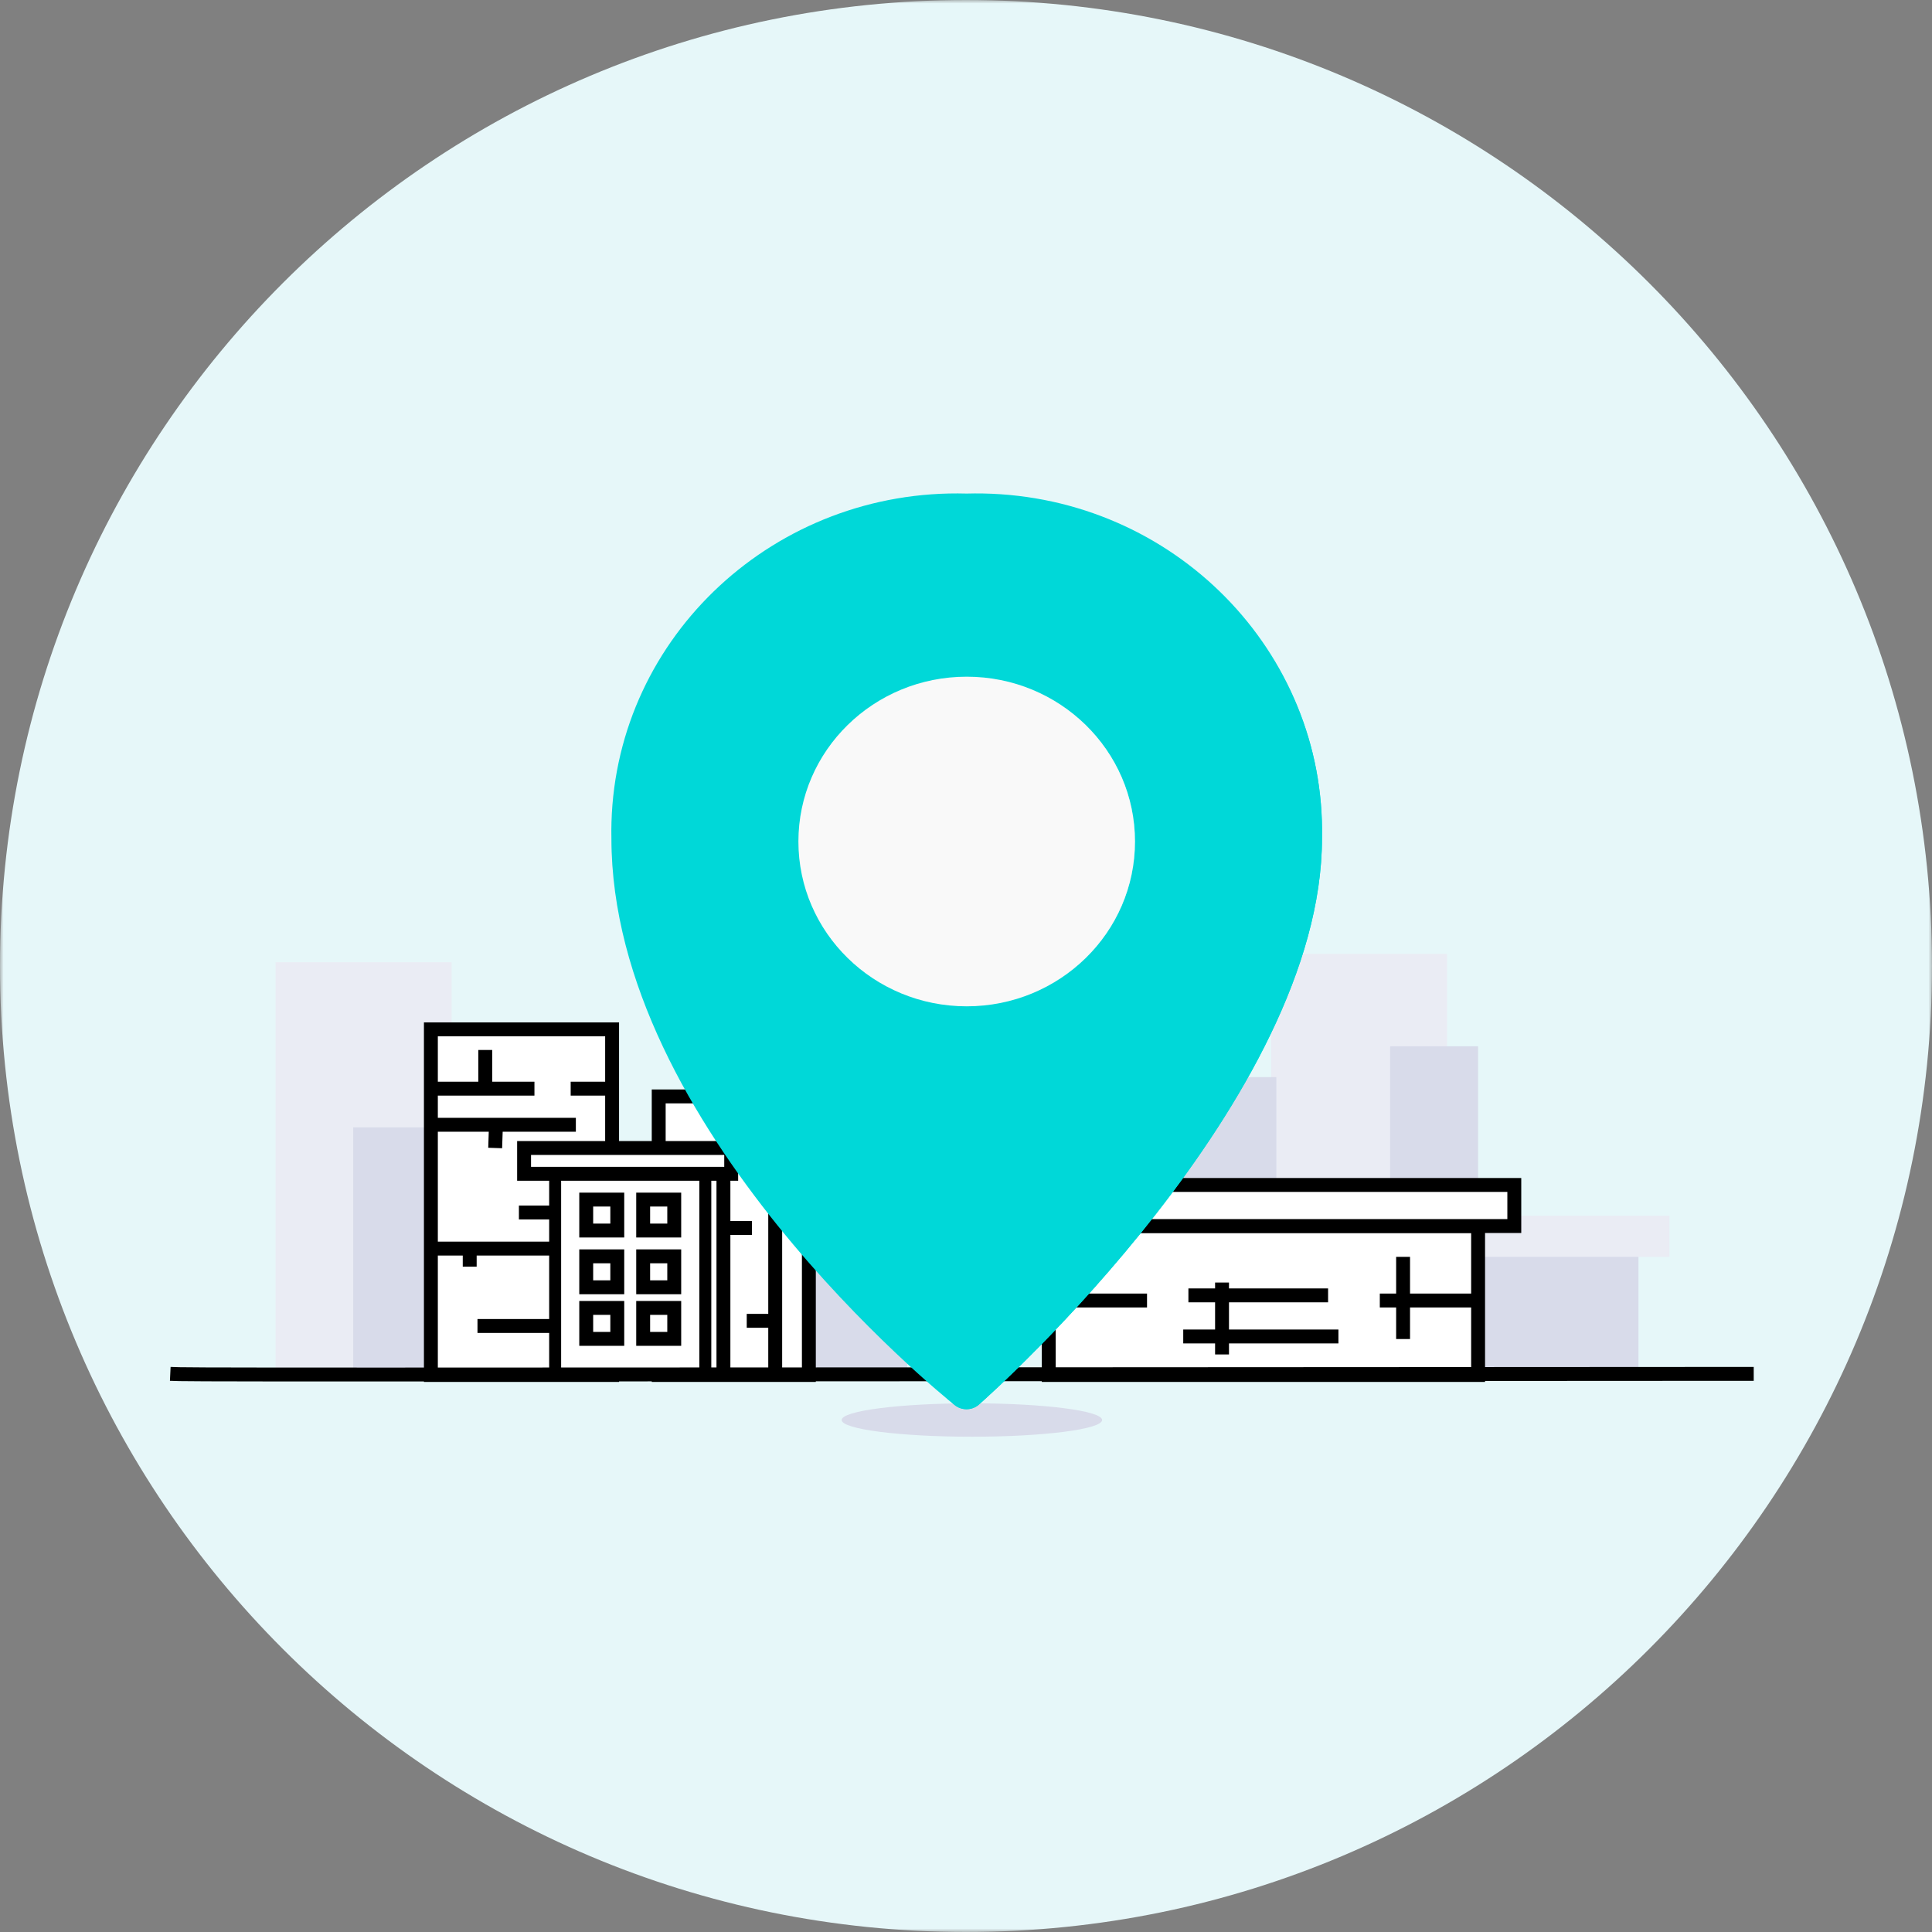 <svg width="278" height="278" viewBox="0 0 278 278" fill="none" xmlns="http://www.w3.org/2000/svg">
<rect x="0" y="0" width="278" height="278" fill="#808080" stroke="none"/>
<mask id="mask0_19011_1258" style="mask-type:luminance" maskUnits="userSpaceOnUse" x="0" y="0" width="278" height="278">
<path fill-rule="evenodd" clip-rule="evenodd" d="M0 0H278V278H0V0Z" fill="white"/>
</mask>
<g mask="url(#mask0_19011_1258)">
<path fill-rule="evenodd" clip-rule="evenodd" d="M139 0C62.233 0 0 62.233 0 139C0 215.767 62.233 278 139 278C215.767 278 278 215.767 278 139C278 62.233 215.767 0 139 0Z" fill="#E6F7F9"/>
<path fill-rule="evenodd" clip-rule="evenodd" d="M39.649 197.108H64.981V138.464H39.649V197.108Z" fill="#EAECF4"/>
<path fill-rule="evenodd" clip-rule="evenodd" d="M105.214 197.108H130.546V177.807H105.214V197.108Z" fill="#D8DBEA"/>
<path fill-rule="evenodd" clip-rule="evenodd" d="M50.825 197.108H76.156V162.219H50.825V197.108Z" fill="#D8DBEA"/>
<path fill-rule="evenodd" clip-rule="evenodd" d="M62.001 197.108H88.078V148.115H62.001V197.108Z" fill="white"/>
<path fill-rule="evenodd" clip-rule="evenodd" d="M62.001 197.85H88.078V148.115H62.001V197.85Z" stroke="black" stroke-width="2"/>
<path fill-rule="evenodd" clip-rule="evenodd" d="M94.783 197.85H116.39V157.765H94.783V197.85Z" fill="white"/>
<path fill-rule="evenodd" clip-rule="evenodd" d="M94.783 197.85H116.39V157.765H94.783V197.85Z" stroke="black" stroke-width="2"/>
<path fill-rule="evenodd" clip-rule="evenodd" d="M79.882 197.85H101.489V168.157H79.882V197.85Z" fill="white"/>
<path fill-rule="evenodd" clip-rule="evenodd" d="M79.882 197.85H101.489V168.157H79.882V197.85Z" stroke="black" stroke-width="1.723"/>
<path fill-rule="evenodd" clip-rule="evenodd" d="M75.412 168.9H105.214V165.188H75.412V168.9Z" fill="white"/>
<path fill-rule="evenodd" clip-rule="evenodd" d="M75.412 168.9H105.214V165.188H75.412V168.9Z" stroke="black" stroke-width="2"/>
<path fill-rule="evenodd" clip-rule="evenodd" d="M84.352 177.065H88.822V172.611H84.352V177.065Z" fill="white"/>
<path fill-rule="evenodd" clip-rule="evenodd" d="M84.352 177.065H88.822V172.611H84.352V177.065Z" stroke="black" stroke-width="2"/>
<path fill-rule="evenodd" clip-rule="evenodd" d="M92.548 177.065H97.018V172.611H92.548V177.065Z" fill="white"/>
<path fill-rule="evenodd" clip-rule="evenodd" d="M92.548 177.065H97.018V172.611H92.548V177.065Z" stroke="black" stroke-width="2"/>
<path fill-rule="evenodd" clip-rule="evenodd" d="M84.352 185.231H88.822V180.777H84.352V185.231Z" fill="white"/>
<path fill-rule="evenodd" clip-rule="evenodd" d="M84.352 185.231H88.822V180.777H84.352V185.231Z" stroke="black" stroke-width="2"/>
<path fill-rule="evenodd" clip-rule="evenodd" d="M92.548 185.231H97.018V180.777H92.548V185.231Z" fill="white"/>
<path fill-rule="evenodd" clip-rule="evenodd" d="M92.548 185.231H97.018V180.777H92.548V185.231Z" stroke="black" stroke-width="2"/>
<path fill-rule="evenodd" clip-rule="evenodd" d="M84.352 192.654H88.822V188.2H84.352V192.654Z" fill="white"/>
<path fill-rule="evenodd" clip-rule="evenodd" d="M84.352 192.654H88.822V188.2H84.352V192.654Z" stroke="black" stroke-width="2"/>
<path fill-rule="evenodd" clip-rule="evenodd" d="M92.548 192.654H97.018V188.2H92.548V192.654Z" fill="white"/>
<path fill-rule="evenodd" clip-rule="evenodd" d="M92.548 192.654H97.018V188.2H92.548V192.654Z" stroke="black" stroke-width="2"/>
<path d="M62.001 156.651H76.902" stroke="black" stroke-width="2"/>
<path d="M69.824 151.084V156.28" stroke="black" stroke-width="2"/>
<path d="M82.117 156.651H88.077" stroke="black" stroke-width="2"/>
<path d="M62.001 161.847H71.348H82.862" stroke="black" stroke-width="2"/>
<path fill-rule="evenodd" clip-rule="evenodd" d="M71.252 165.188L71.376 161.476L71.252 165.188Z" fill="white"/>
<path d="M71.252 165.188L71.376 161.476" stroke="black" stroke-width="2"/>
<path d="M79.137 174.467H74.667" stroke="black" stroke-width="2"/>
<path d="M62.001 179.663H67.64H79.882" stroke="black" stroke-width="2"/>
<path d="M67.588 182.261V179.292" stroke="black" stroke-width="2"/>
<path d="M68.706 190.798H79.137" stroke="black" stroke-width="2"/>
<path d="M111.547 159.249V197.85" stroke="black" stroke-width="2"/>
<path d="M114.9 172.982H111.919" stroke="black" stroke-width="2"/>
<path d="M107.449 190.056H111.919" stroke="black" stroke-width="2"/>
<path d="M104.096 159.249V165.188" stroke="black" stroke-width="2"/>
<path d="M104.096 197.108V168.899" stroke="black" stroke-width="2"/>
<path d="M108.194 176.694H104.469" stroke="black" stroke-width="2"/>
<path d="M107.076 145.888V157.765" stroke="black" stroke-width="2"/>
<path fill-rule="evenodd" clip-rule="evenodd" d="M182.913 195.633H208.221V137.252H182.913V195.633Z" fill="#EAECF4"/>
<path fill-rule="evenodd" clip-rule="evenodd" d="M200.032 195.633H212.686V150.554H200.032V195.633Z" fill="#D8DBEA"/>
<path fill-rule="evenodd" clip-rule="evenodd" d="M213.431 197.85H235.761V180.114H213.431V197.85Z" fill="#D8DBEA"/>
<path fill-rule="evenodd" clip-rule="evenodd" d="M213.431 180.853H240.227V174.941H213.431V180.853Z" fill="#EAECF4"/>
<path fill-rule="evenodd" clip-rule="evenodd" d="M158.349 195.633H183.657V154.988H158.349V195.633Z" fill="#D8DBEA"/>
<path fill-rule="evenodd" clip-rule="evenodd" d="M150.906 197.85H212.687V176.419H150.906V197.85Z" fill="white"/>
<path fill-rule="evenodd" clip-rule="evenodd" d="M150.906 197.85H212.687V176.419H150.906V197.85Z" stroke="black" stroke-width="2"/>
<path fill-rule="evenodd" clip-rule="evenodd" d="M145.695 176.419H217.897V170.507H145.695V176.419Z" fill="white"/>
<path fill-rule="evenodd" clip-rule="evenodd" d="M145.695 176.419H217.897V170.507H145.695V176.419Z" stroke="black" stroke-width="2"/>
<path d="M150.906 187.134H165.048" stroke="black" stroke-width="2"/>
<path d="M198.544 187.134H211.942" stroke="black" stroke-width="2"/>
<path d="M171.003 186.395H191.101" stroke="black" stroke-width="2"/>
<path d="M175.842 184.548V194.894" stroke="black" stroke-width="2"/>
<path d="M192.589 192.307H170.259" stroke="black" stroke-width="2"/>
<path d="M201.893 180.853V192.677" stroke="black" stroke-width="2"/>
<path d="M24.5 197.689C27.254 197.82 27.103 197.813 252.347 197.689" stroke="black" stroke-width="2"/>
<path fill-rule="evenodd" clip-rule="evenodd" d="M158.586 204.328C158.586 205.656 150.196 206.733 139.846 206.733C129.496 206.733 121.106 205.656 121.106 204.328C121.106 203 129.496 201.924 139.846 201.924C150.196 201.924 158.586 203 158.586 204.328Z" fill="#D8DBEA"/>
<path fill-rule="evenodd" clip-rule="evenodd" d="M139.101 144.803C125.726 144.803 114.884 134.184 114.884 121.086C114.884 107.988 125.726 97.371 139.101 97.371C152.475 97.371 163.317 107.988 163.317 121.086C163.317 134.184 152.475 144.803 139.101 144.803ZM139.101 71.02C111.649 70.258 88.765 91.434 87.987 118.318C87.965 119.082 87.962 119.848 87.977 120.612C87.977 162.142 135.334 200.561 137.325 202.143C138.332 202.987 139.816 202.987 140.823 202.143C142.922 200.298 190.225 158.031 190.225 120.612C190.741 93.722 168.901 71.514 141.443 71.008C140.663 70.994 139.881 70.998 139.101 71.02Z" fill="#00D8D8"/>
<path fill-rule="evenodd" clip-rule="evenodd" d="M139.101 144.803C125.727 144.803 114.884 134.185 114.884 121.087C114.884 107.988 125.727 97.371 139.101 97.371C152.475 97.371 163.318 107.988 163.318 121.087C163.318 134.185 152.475 144.803 139.101 144.803ZM139.102 71.719C111.65 70.958 96.924 93.055 96.147 119.939C96.124 120.704 96.122 121.469 96.135 122.234C96.135 163.763 135.334 200.561 137.325 202.143C138.332 202.987 139.817 202.987 140.823 202.143C142.922 200.298 190.225 158.031 190.225 120.612C190.741 93.722 168.902 72.214 141.444 71.708C140.664 71.695 139.882 71.697 139.102 71.719Z" fill="#00D8D8"/>
<path fill-rule="evenodd" clip-rule="evenodd" d="M163.318 121.086C163.318 134.654 151.577 145.653 137.095 145.653C122.613 145.653 110.871 134.654 110.871 121.086C110.871 107.519 122.613 96.52 137.095 96.52C151.577 96.52 163.318 107.519 163.318 121.086Z" fill="#00D8D8"/>
<path fill-rule="evenodd" clip-rule="evenodd" d="M163.318 121.087C163.318 134.185 152.476 144.802 139.102 144.802C125.727 144.802 114.884 134.185 114.884 121.087C114.884 107.989 125.727 97.371 139.102 97.371C152.476 97.371 163.318 107.989 163.318 121.087Z" fill="#F9F9F9"/>
</g>
</svg>

